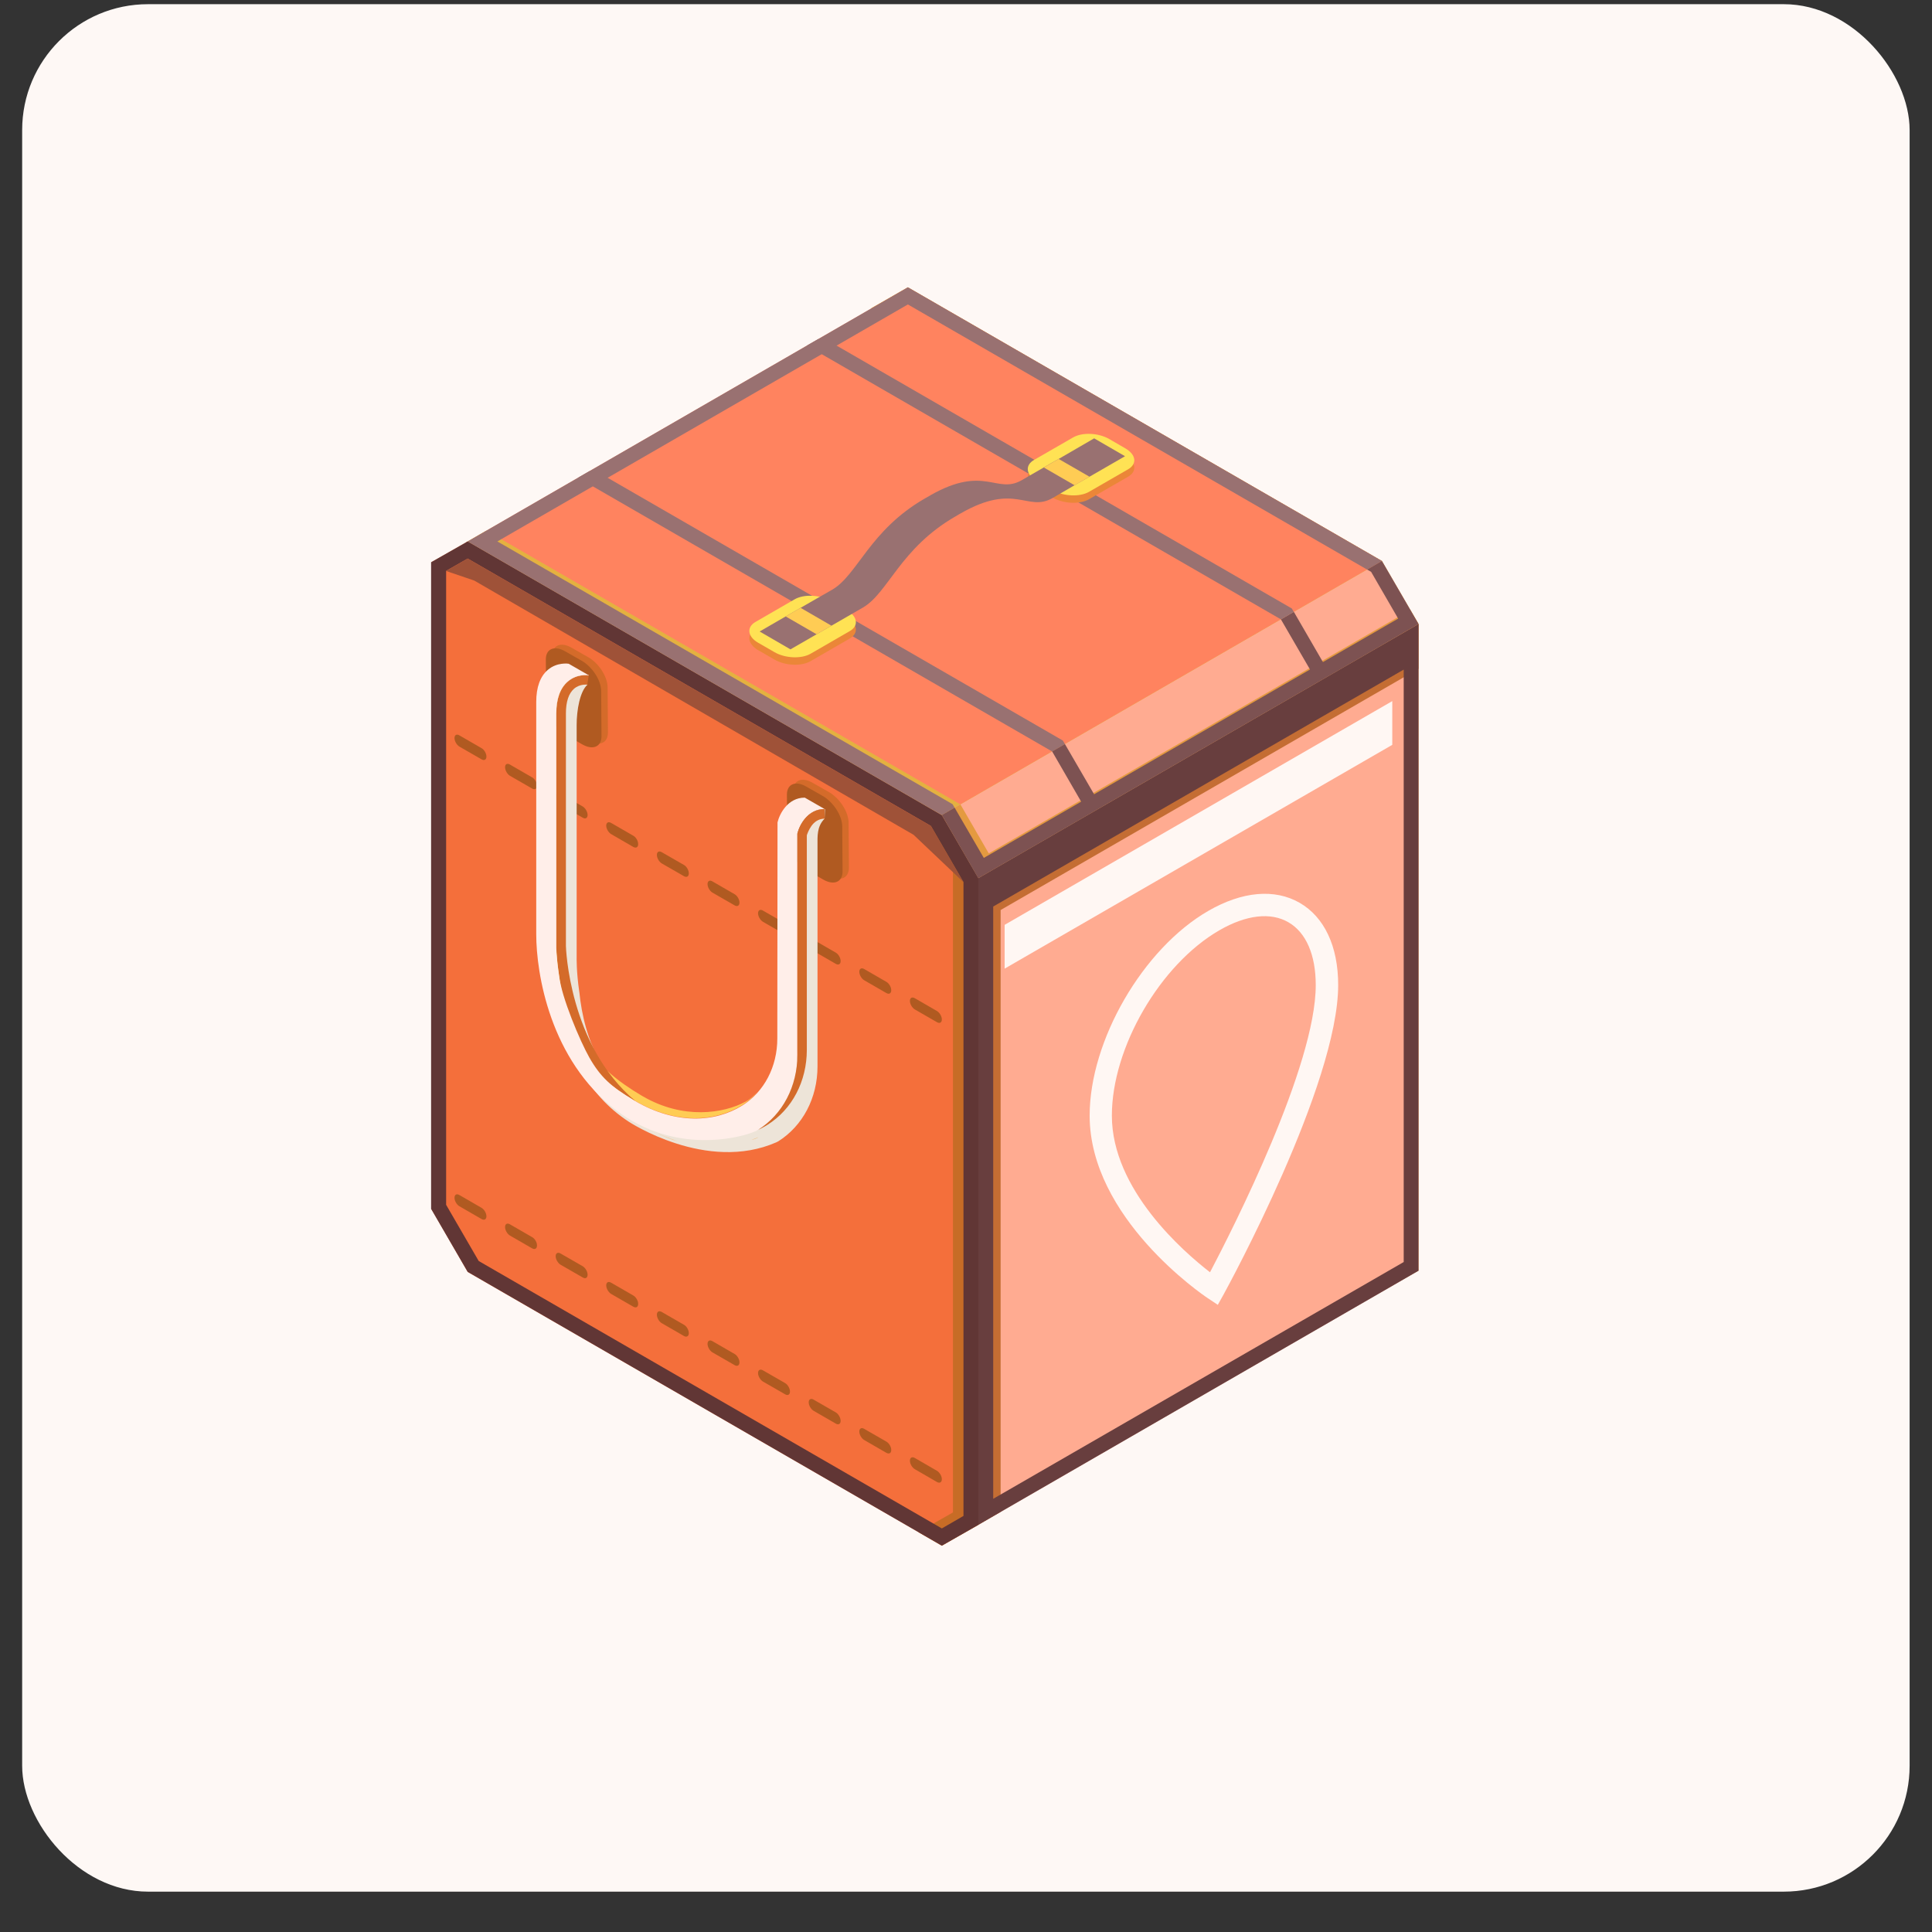 <svg width="36" height="36" viewBox="0 0 36 36" fill="none" xmlns="http://www.w3.org/2000/svg">
<rect x="0" y="0" width="36" height="36" fill="#333333" stroke="none"/>
<rect x="0.413" y="0.078" width="35.17" height="35.17" rx="2.345" fill="#FEF8F5"/>
<path d="M16.917 18.965L25.75 24.064L26.431 23.676V11.627L25.75 10.453L16.917 5.354L16.237 5.742V17.791L16.917 18.965Z" fill="#DDA60D"/>
<path d="M8.715 23.701L17.55 28.801L18.23 28.413V16.364L17.55 15.188L8.715 10.089L8.035 10.477V22.525L8.715 23.701Z" fill="#F46F3B"/>
<path d="M8.973 13.941L8.559 13.702C8.508 13.672 8.469 13.696 8.469 13.753C8.469 13.81 8.51 13.881 8.559 13.911L8.973 14.149C9.024 14.179 9.064 14.155 9.064 14.098C9.064 14.039 9.022 13.968 8.973 13.941Z" fill="#B05A21"/>
<path d="M9.915 14.485L9.501 14.246C9.45 14.216 9.411 14.24 9.411 14.297C9.411 14.354 9.452 14.425 9.501 14.455L9.915 14.693C9.966 14.723 10.006 14.699 10.006 14.642C10.008 14.583 9.966 14.514 9.915 14.485Z" fill="#B05A21"/>
<path d="M10.859 15.028L10.445 14.79C10.394 14.76 10.354 14.784 10.354 14.841C10.354 14.898 10.396 14.969 10.445 14.998L10.859 15.237C10.91 15.266 10.949 15.243 10.949 15.186C10.949 15.129 10.908 15.058 10.859 15.028Z" fill="#B05A21"/>
<path d="M11.8 15.572L11.387 15.334C11.335 15.304 11.296 15.328 11.296 15.385C11.296 15.442 11.338 15.513 11.387 15.542L11.8 15.781C11.852 15.81 11.891 15.787 11.891 15.73C11.893 15.672 11.852 15.601 11.8 15.572Z" fill="#B05A21"/>
<path d="M12.744 16.117L12.33 15.879C12.279 15.85 12.24 15.873 12.24 15.93C12.24 15.988 12.281 16.058 12.33 16.088L12.744 16.326C12.795 16.356 12.835 16.332 12.835 16.275C12.835 16.216 12.795 16.145 12.744 16.117Z" fill="#B05A21"/>
<path d="M13.688 16.662L13.274 16.423C13.223 16.393 13.184 16.417 13.184 16.474C13.184 16.531 13.225 16.602 13.274 16.632L13.688 16.87C13.739 16.9 13.779 16.876 13.779 16.819C13.779 16.76 13.738 16.691 13.688 16.662Z" fill="#B05A21"/>
<path d="M14.63 17.205L14.216 16.967C14.165 16.937 14.125 16.961 14.125 17.018C14.125 17.075 14.167 17.146 14.216 17.176L14.63 17.414C14.681 17.444 14.72 17.42 14.72 17.363C14.72 17.306 14.681 17.235 14.63 17.205Z" fill="#B05A21"/>
<path d="M15.574 17.751L15.16 17.512C15.109 17.483 15.069 17.507 15.069 17.564C15.069 17.621 15.111 17.692 15.16 17.721L15.574 17.96C15.625 17.989 15.664 17.966 15.664 17.909C15.664 17.849 15.623 17.779 15.574 17.751Z" fill="#B05A21"/>
<path d="M16.516 18.295L16.102 18.056C16.051 18.027 16.012 18.051 16.012 18.108C16.012 18.165 16.053 18.236 16.102 18.265L16.516 18.504C16.567 18.533 16.607 18.51 16.607 18.453C16.608 18.393 16.567 18.324 16.516 18.295Z" fill="#B05A21"/>
<path d="M17.459 18.839L17.046 18.6C16.994 18.571 16.955 18.594 16.955 18.651C16.955 18.709 16.996 18.779 17.046 18.809L17.459 19.047C17.511 19.077 17.55 19.053 17.55 18.996C17.55 18.939 17.509 18.868 17.459 18.839Z" fill="#B05A21"/>
<path d="M8.973 22.506L8.559 22.267C8.508 22.238 8.469 22.261 8.469 22.319C8.469 22.376 8.51 22.447 8.559 22.476L8.973 22.715C9.024 22.744 9.064 22.721 9.064 22.663C9.064 22.606 9.022 22.535 8.973 22.506Z" fill="#B05A21"/>
<path d="M9.915 23.052L9.501 22.813C9.45 22.784 9.411 22.807 9.411 22.864C9.411 22.922 9.452 22.992 9.501 23.022L9.915 23.261C9.966 23.29 10.006 23.266 10.006 23.209C10.008 23.15 9.966 23.079 9.915 23.052Z" fill="#B05A21"/>
<path d="M10.859 23.595L10.445 23.357C10.394 23.327 10.354 23.351 10.354 23.408C10.354 23.465 10.396 23.536 10.445 23.566L10.859 23.804C10.91 23.834 10.949 23.81 10.949 23.753C10.949 23.694 10.908 23.625 10.859 23.595Z" fill="#B05A21"/>
<path d="M11.8 24.139L11.387 23.901C11.335 23.871 11.296 23.895 11.296 23.952C11.296 24.009 11.338 24.08 11.387 24.11L11.8 24.348C11.852 24.378 11.891 24.354 11.891 24.297C11.893 24.24 11.852 24.169 11.8 24.139Z" fill="#B05A21"/>
<path d="M12.744 24.685L12.33 24.446C12.279 24.417 12.24 24.441 12.24 24.498C12.24 24.555 12.281 24.626 12.33 24.655L12.744 24.894C12.795 24.923 12.835 24.899 12.835 24.842C12.835 24.783 12.795 24.712 12.744 24.685Z" fill="#B05A21"/>
<path d="M13.688 25.229L13.274 24.99C13.223 24.961 13.184 24.984 13.184 25.041C13.184 25.099 13.225 25.169 13.274 25.199L13.688 25.437C13.739 25.467 13.779 25.443 13.779 25.386C13.779 25.327 13.738 25.258 13.688 25.229Z" fill="#B05A21"/>
<path d="M14.63 25.772L14.216 25.534C14.165 25.505 14.125 25.528 14.125 25.585C14.125 25.642 14.167 25.713 14.216 25.743L14.63 25.981C14.681 26.011 14.72 25.987 14.72 25.93C14.72 25.873 14.681 25.802 14.63 25.772Z" fill="#B05A21"/>
<path d="M15.574 26.318L15.16 26.08C15.109 26.05 15.069 26.074 15.069 26.131C15.069 26.188 15.111 26.259 15.16 26.288L15.574 26.527C15.625 26.556 15.664 26.533 15.664 26.476C15.664 26.419 15.623 26.346 15.574 26.318Z" fill="#B05A21"/>
<path d="M16.516 26.862L16.102 26.624C16.051 26.594 16.012 26.618 16.012 26.675C16.012 26.732 16.053 26.803 16.102 26.832L16.516 27.071C16.567 27.1 16.607 27.077 16.607 27.02C16.608 26.96 16.567 26.892 16.516 26.862Z" fill="#B05A21"/>
<path d="M17.459 27.406L17.046 27.167C16.994 27.138 16.955 27.161 16.955 27.218C16.955 27.276 16.996 27.347 17.046 27.376L17.459 27.615C17.511 27.644 17.55 27.62 17.55 27.563C17.55 27.506 17.509 27.435 17.459 27.406Z" fill="#B05A21"/>
<path d="M17.55 15.188L8.715 10.089L8.679 10.11L17.075 14.957L17.757 16.134V28.182L17.112 28.549L17.55 28.801L18.23 28.413V16.364L17.55 15.188Z" fill="#C76C26"/>
<path d="M16.917 5.354L8.715 10.089L17.549 15.188L25.75 10.453L16.917 5.354Z" fill="#FF835F"/>
<path d="M9.063 9.888L16.917 5.354L8.715 10.089L17.549 15.188L17.896 14.989L9.063 9.888Z" fill="#E4B140"/>
<path d="M18.229 28.413L26.432 23.676V11.628L18.229 16.364V28.413Z" fill="#FFAB91"/>
<path d="M22.692 24.314L22.503 24.188C22.413 24.129 20.304 22.695 20.304 20.788C20.304 19.389 21.296 17.676 22.515 16.973C23.148 16.608 23.753 16.555 24.218 16.823C24.678 17.089 24.935 17.633 24.935 18.354C24.935 20.204 22.89 23.956 22.803 24.115L22.692 24.314ZM22.722 17.334C21.617 17.972 20.718 19.52 20.718 20.788C20.718 22.165 22.048 23.321 22.547 23.707C22.978 22.886 24.517 19.861 24.517 18.356C24.517 17.791 24.336 17.375 24.009 17.186C23.678 16.993 23.221 17.046 22.722 17.334Z" fill="#FFF7F3"/>
<path d="M18.645 16.957L26.432 12.461V11.628L18.229 16.364V28.413L18.645 28.172V16.957Z" fill="#C46D33"/>
<path d="M18.72 18.049L25.943 13.879V13.064L18.72 17.233V18.049Z" fill="#FFF7F3"/>
<path d="M18.229 16.364L17.55 15.188L25.75 10.453L26.432 11.627L18.229 16.364Z" fill="#FFAB91"/>
<path d="M18.424 15.901L17.896 14.989L17.55 15.188L18.229 16.364L26.432 11.627L26.28 11.365L18.424 15.901Z" fill="#E49A40"/>
<path d="M18.229 28.413L26.432 23.678V11.629L18.229 16.364V28.413V28.413ZM18.507 16.892L26.156 12.477V23.516L18.507 27.928V16.892V16.892Z" fill="#683E3E"/>
<path d="M17.55 28.801L18.231 28.413V16.364L17.55 15.19L8.715 10.089L8.033 10.477V22.525L8.715 23.7L17.55 28.801ZM8.311 10.638L8.618 10.463L8.715 10.408L17.347 15.391L17.953 16.437V28.247L17.55 28.48L8.92 23.497L8.313 22.45V10.638H8.311Z" fill="#613635"/>
<path d="M8.715 10.089L17.549 15.188L17.788 15.05L17.75 14.985L9.268 10.089L16.917 5.673L25.474 10.613L25.75 10.453L16.917 5.354L8.715 10.089Z" fill="#997171"/>
<path d="M19.805 13.799L11.323 8.903L10.982 8.78L10.77 8.903L19.604 14.002L19.843 13.864L19.805 13.799Z" fill="#997171"/>
<path d="M26.432 11.627L25.75 10.453L25.474 10.613L25.549 10.656L26.053 11.527L24.651 12.337L24.109 11.401L23.868 11.541L24.41 12.475L20.387 14.8L19.843 13.864L19.605 14.002L20.146 14.938L18.332 15.986L17.788 15.05L17.55 15.188L18.229 16.364L20.284 15.178L20.6 14.995L24.55 12.715L24.865 12.534L26.432 11.627Z" fill="#7D5252"/>
<path d="M24.071 11.338L15.589 6.44L15.248 6.317L15.035 6.44L23.868 11.541L24.108 11.401L24.071 11.338Z" fill="#997171"/>
<path d="M20.293 9.302L21.02 8.883C21.192 8.784 21.17 8.609 20.973 8.495L20.666 8.317C20.466 8.203 20.167 8.189 19.994 8.29L19.267 8.709C19.095 8.808 19.117 8.981 19.314 9.097L19.621 9.275C19.822 9.389 20.122 9.401 20.293 9.302Z" fill="#EB8638"/>
<path d="M15.105 12.319L15.832 11.899C16.004 11.801 15.982 11.625 15.785 11.511L15.477 11.334C15.278 11.22 14.979 11.206 14.806 11.306L14.079 11.726C13.907 11.824 13.929 11.998 14.126 12.114L14.433 12.291C14.632 12.406 14.934 12.419 15.105 12.319Z" fill="#EB8638"/>
<path d="M20.293 9.164L21.02 8.745C21.192 8.646 21.17 8.473 20.973 8.357L20.666 8.179C20.466 8.065 20.167 8.051 19.994 8.152L19.267 8.571C19.095 8.67 19.117 8.845 19.314 8.96L19.621 9.137C19.822 9.251 20.122 9.263 20.293 9.164Z" fill="#FFE254"/>
<path d="M15.105 12.181L15.832 11.761C16.004 11.663 15.982 11.489 15.785 11.373L15.477 11.196C15.278 11.082 14.979 11.068 14.806 11.168L14.079 11.588C13.907 11.686 13.929 11.862 14.126 11.976L14.433 12.153C14.632 12.268 14.934 12.28 15.105 12.181Z" fill="#FFE254"/>
<path d="M20.963 8.501C20.963 8.501 20.652 8.68 20.301 8.883C20.21 8.936 20.116 8.989 20.023 9.042C19.875 9.129 19.732 9.212 19.615 9.279C19.144 9.551 18.922 8.981 17.903 9.565C17.887 9.572 17.86 9.59 17.805 9.622C16.774 10.215 16.551 11.046 16.081 11.32C15.915 11.415 15.702 11.539 15.493 11.659C15.399 11.712 15.304 11.769 15.216 11.819C14.944 11.976 14.729 12.1 14.729 12.1L14.155 11.767C14.155 11.767 14.368 11.643 14.64 11.486C14.729 11.436 14.822 11.381 14.918 11.326C15.127 11.206 15.34 11.082 15.505 10.989C15.978 10.717 16.201 9.884 17.229 9.291C17.28 9.261 17.31 9.245 17.324 9.237C17.328 9.236 17.332 9.234 17.334 9.232C17.336 9.232 17.336 9.23 17.336 9.23C17.338 9.228 17.338 9.228 17.338 9.228C18.346 8.654 18.569 9.216 19.038 8.948C19.156 8.881 19.298 8.796 19.448 8.711C19.538 8.658 19.633 8.603 19.726 8.552C20.076 8.349 20.388 8.168 20.388 8.168L20.963 8.501Z" fill="#997171"/>
<path d="M15.493 11.659C15.399 11.712 15.304 11.769 15.216 11.819L14.64 11.486C14.729 11.436 14.821 11.381 14.918 11.326L15.493 11.659Z" fill="#FFCC54"/>
<path d="M20.301 8.883C20.21 8.936 20.116 8.989 20.023 9.042L19.45 8.711C19.54 8.658 19.635 8.603 19.727 8.552L20.301 8.883Z" fill="#FFCC54"/>
<path d="M8.311 10.639L8.837 10.818L17.024 15.556L17.954 16.439L17.347 15.391L8.715 10.408L8.311 10.639Z" fill="#9F5238"/>
<path d="M11.322 12.808L11.328 13.647C11.33 13.846 11.168 13.915 10.969 13.801L10.662 13.625C10.463 13.511 10.299 13.259 10.297 13.06L10.291 12.222C10.29 12.023 10.451 11.954 10.65 12.069L10.957 12.244C11.159 12.356 11.32 12.609 11.322 12.808Z" fill="#D46B2A"/>
<path d="M11.202 12.877L11.208 13.716C11.21 13.915 11.048 13.984 10.849 13.87L10.542 13.694C10.343 13.58 10.179 13.328 10.177 13.129L10.171 12.289C10.169 12.09 10.331 12.021 10.53 12.136L10.837 12.311C11.038 12.425 11.202 12.679 11.202 12.877Z" fill="#B05A21"/>
<path d="M15.812 15.326L15.818 16.165C15.82 16.364 15.658 16.433 15.459 16.319L15.152 16.143C14.953 16.029 14.789 15.777 14.787 15.578L14.781 14.739C14.78 14.54 14.941 14.471 15.14 14.585L15.447 14.76C15.648 14.875 15.81 15.129 15.812 15.326Z" fill="#D46B2A"/>
<path d="M15.694 15.397L15.7 16.236C15.702 16.435 15.54 16.504 15.341 16.39L15.034 16.214C14.835 16.1 14.671 15.848 14.669 15.649L14.663 14.809C14.661 14.611 14.823 14.541 15.022 14.656L15.329 14.831C15.528 14.945 15.692 15.198 15.694 15.397Z" fill="#B05A21"/>
<path d="M15.365 15.255C15.219 15.399 15.233 15.59 15.233 15.748V19.871C15.233 20.459 14.957 20.981 14.5 21.268C14.49 21.274 14.482 21.278 14.472 21.282C14.47 21.284 14.47 21.284 14.469 21.284C13.168 21.857 11.726 20.908 11.714 20.9C10.122 19.861 10.368 17.645 10.368 17.621V13.29C10.368 13.017 10.441 12.816 10.585 12.694C10.756 12.546 10.967 12.577 10.973 12.579L10.894 12.674C10.884 12.672 10.947 12.758 10.947 12.758C10.806 12.881 10.745 13.233 10.745 13.509V17.84C10.745 17.848 10.739 18.098 10.792 18.468C10.792 18.476 10.794 18.484 10.796 18.494C10.837 18.9 10.947 19.392 11.21 19.836C11.42 20.189 11.742 20.494 12.169 20.748C12.177 20.754 12.189 20.758 12.197 20.764C12.947 21.199 13.698 21.132 14.21 20.811C14.616 20.555 14.861 20.09 14.861 19.564L14.864 15.537C14.902 15.377 15.058 15.076 15.371 15.076C15.373 15.076 15.373 15.076 15.373 15.076L15.365 15.255Z" fill="#EDE4D8"/>
<path d="M10.48 18.212C10.478 18.202 10.476 18.194 10.476 18.187C10.425 17.818 10.429 17.566 10.429 17.558V13.227C10.429 12.987 10.488 12.808 10.597 12.684C10.591 12.687 10.585 12.691 10.579 12.695C10.437 12.818 10.364 13.017 10.364 13.292V17.623C10.364 17.631 10.358 17.775 10.411 18.143C10.411 18.151 10.413 18.159 10.415 18.169C10.457 18.575 10.659 19.322 10.829 19.617C11.032 19.974 11.381 20.244 11.808 20.498C11.816 20.504 11.828 20.508 11.836 20.514C12.586 20.949 13.318 20.913 13.83 20.592C13.938 20.525 14.033 20.441 14.117 20.346C14.048 20.413 13.979 20.482 13.895 20.527C13.481 20.75 12.73 20.864 11.98 20.429C11.972 20.425 11.96 20.419 11.952 20.413C11.524 20.159 11.168 19.877 10.965 19.52C10.796 19.225 10.522 18.618 10.48 18.212Z" fill="#FFCC54"/>
<path d="M11.838 20.515C11.83 20.511 11.818 20.505 11.81 20.5C11.383 20.245 11.042 19.971 10.831 19.619C10.591 19.146 10.472 18.549 10.417 18.171C10.415 18.161 10.413 18.153 10.413 18.145C10.362 17.777 10.366 17.631 10.366 17.625V13.294C10.366 13.018 10.439 12.819 10.581 12.697C10.754 12.549 10.963 12.579 10.971 12.581L10.943 12.758C10.937 12.758 10.805 12.74 10.695 12.835C10.597 12.922 10.545 13.073 10.545 13.294V17.627C10.545 17.651 10.601 19.479 11.838 20.515Z" fill="#D46B2A"/>
<path d="M15.365 15.075C15.05 15.075 14.896 15.375 14.858 15.534V19.658C14.858 20.245 14.582 20.768 14.125 21.055C14.116 21.061 14.108 21.065 14.098 21.069C14.096 21.071 14.096 21.071 14.094 21.071C14.05 21.091 14.005 21.107 13.96 21.122C13.781 21.183 12.589 21.528 11.485 20.691C10.248 19.751 9.992 18.137 9.992 17.41V13.079C9.992 12.806 10.065 12.605 10.208 12.482C10.38 12.335 10.591 12.366 10.597 12.368L10.971 12.583C10.961 12.581 10.754 12.551 10.581 12.699C10.439 12.821 10.366 13.02 10.366 13.296V17.627C10.366 17.635 10.36 17.779 10.413 18.147C10.413 18.155 10.415 18.163 10.417 18.173C10.459 18.579 10.813 19.41 10.983 19.708C11.186 20.064 11.385 20.249 11.812 20.504C11.82 20.509 11.832 20.513 11.84 20.519C12.591 20.955 13.322 20.919 13.834 20.598C14.24 20.342 14.484 19.877 14.484 19.351L14.488 15.324C14.525 15.164 14.681 14.863 14.994 14.863C14.996 14.863 14.996 14.863 14.996 14.863L15.365 15.075Z" fill="#FFEEE9"/>
<path d="M15.367 15.075L15.365 15.255C15.25 15.255 15.171 15.319 15.12 15.39C15.069 15.463 15.041 15.54 15.034 15.566V19.562C15.034 20.149 14.76 20.671 14.301 20.959C14.236 21 14.167 21.035 14.098 21.067C14.107 21.063 14.115 21.057 14.125 21.053C14.584 20.765 14.858 20.241 14.858 19.656V15.532C14.896 15.375 15.049 15.075 15.367 15.075C15.365 15.075 15.365 15.075 15.367 15.075Z" fill="#D46B2A"/>
<path d="M12.628 21.264C12.504 21.233 12.37 21.176 12.163 21.077C12.32 21.152 12.476 21.217 12.628 21.264Z" fill="#F5A13A"/>
<path d="M14.135 21.189C14.095 21.213 14.052 21.229 14.003 21.238C14.048 21.225 14.093 21.209 14.135 21.189Z" fill="#F5A13A"/>
</svg>
